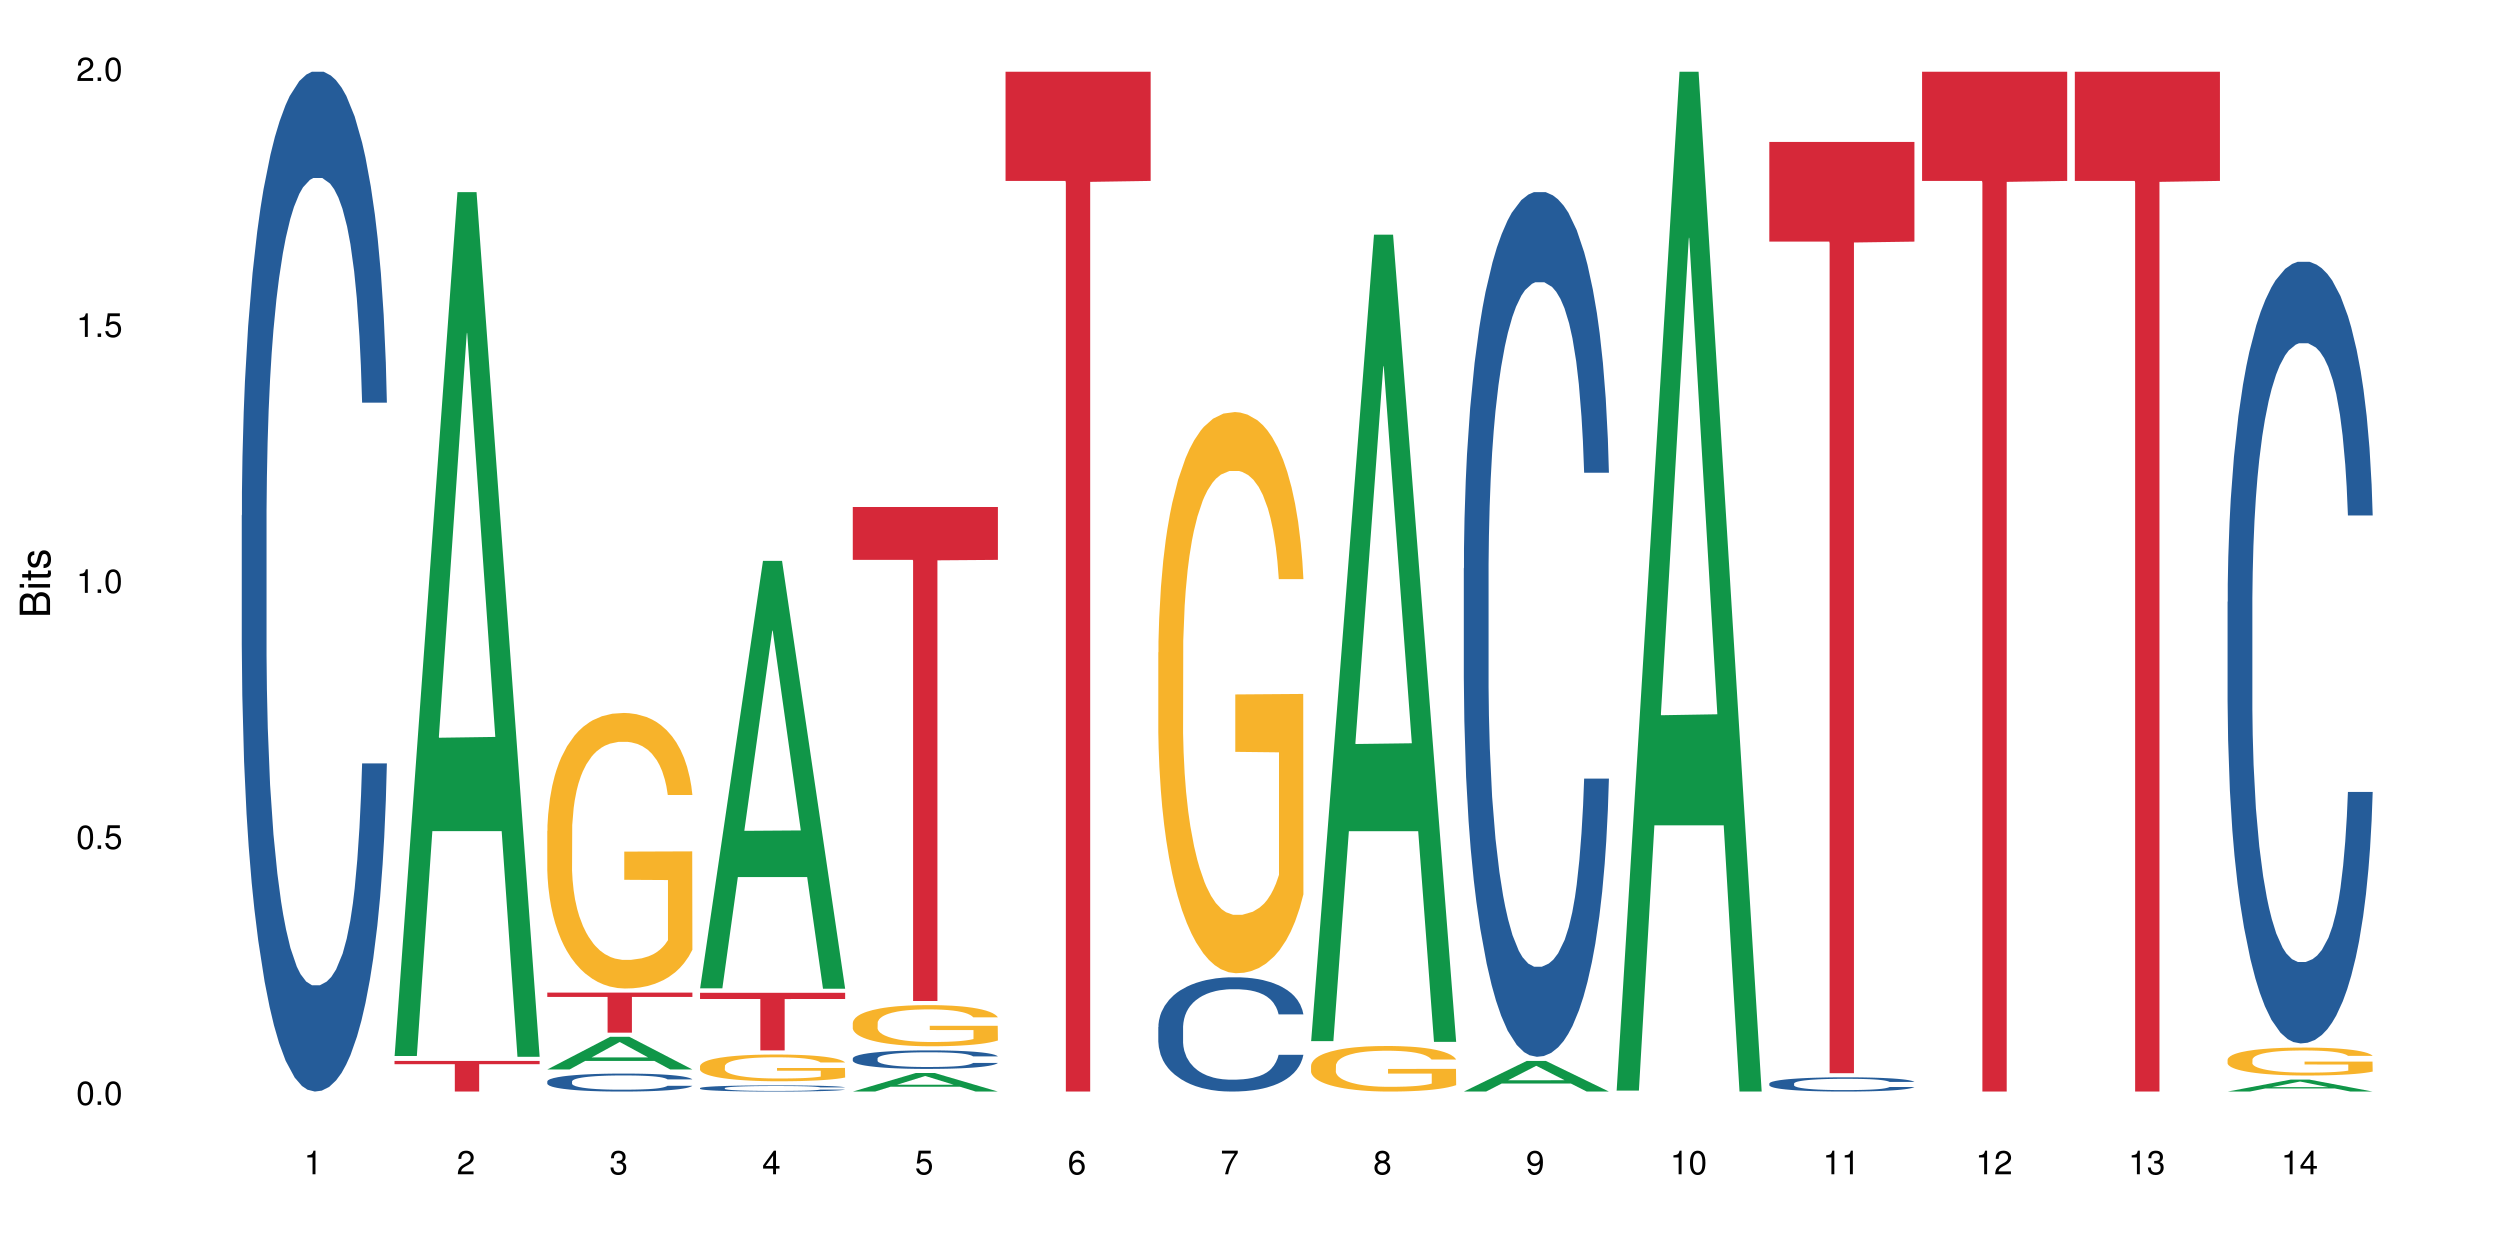 <?xml version="1.0" encoding="UTF-8"?>
<svg xmlns="http://www.w3.org/2000/svg" xmlns:xlink="http://www.w3.org/1999/xlink" width="720pt" height="360pt" viewBox="0 0 720 360" version="1.1">
<defs>
<g>
<symbol overflow="visible" id="glyph0-0">
<path style="stroke:none;" d=""/>
</symbol>
<symbol overflow="visible" id="glyph0-1">
<path style="stroke:none;" d="M 2.641 -6.797 C 2 -6.797 1.422 -6.531 1.078 -6.047 C 0.641 -5.453 0.406 -4.547 0.406 -3.297 C 0.406 -1 1.188 0.219 2.641 0.219 C 4.078 0.219 4.859 -1 4.859 -3.234 C 4.859 -4.562 4.656 -5.438 4.203 -6.047 C 3.844 -6.531 3.281 -6.797 2.641 -6.797 Z M 2.641 -6.047 C 3.547 -6.047 4 -5.125 4 -3.312 C 4 -1.375 3.562 -0.484 2.625 -0.484 C 1.734 -0.484 1.281 -1.422 1.281 -3.281 C 1.281 -5.141 1.734 -6.047 2.641 -6.047 Z M 2.641 -6.047 "/>
</symbol>
<symbol overflow="visible" id="glyph0-2">
<path style="stroke:none;" d="M 1.828 -1 L 0.828 -1 L 0.828 0 L 1.828 0 Z M 1.828 -1 "/>
</symbol>
<symbol overflow="visible" id="glyph0-3">
<path style="stroke:none;" d="M 4.562 -6.797 L 1.062 -6.797 L 0.547 -3.094 L 1.328 -3.094 C 1.719 -3.562 2.047 -3.734 2.578 -3.734 C 3.484 -3.734 4.062 -3.109 4.062 -2.094 C 4.062 -1.125 3.484 -0.531 2.578 -0.531 C 1.828 -0.531 1.375 -0.906 1.188 -1.672 L 0.328 -1.672 C 0.453 -1.109 0.547 -0.844 0.75 -0.594 C 1.125 -0.078 1.828 0.219 2.594 0.219 C 3.969 0.219 4.922 -0.781 4.922 -2.219 C 4.922 -3.562 4.031 -4.484 2.719 -4.484 C 2.25 -4.484 1.859 -4.359 1.469 -4.062 L 1.734 -5.969 L 4.562 -5.969 Z M 4.562 -6.797 "/>
</symbol>
<symbol overflow="visible" id="glyph0-4">
<path style="stroke:none;" d="M 2.484 -4.844 L 2.484 0 L 3.328 0 L 3.328 -6.797 L 2.766 -6.797 C 2.469 -5.75 2.281 -5.609 0.984 -5.453 L 0.984 -4.844 Z M 2.484 -4.844 "/>
</symbol>
<symbol overflow="visible" id="glyph0-5">
<path style="stroke:none;" d="M 4.859 -0.828 L 1.281 -0.828 C 1.359 -1.391 1.672 -1.75 2.5 -2.234 L 3.469 -2.75 C 4.406 -3.266 4.906 -3.969 4.906 -4.812 C 4.906 -5.375 4.672 -5.906 4.266 -6.266 C 3.859 -6.625 3.375 -6.797 2.719 -6.797 C 1.859 -6.797 1.219 -6.5 0.844 -5.922 C 0.609 -5.562 0.5 -5.125 0.484 -4.438 L 1.328 -4.438 C 1.359 -4.906 1.406 -5.188 1.531 -5.406 C 1.75 -5.812 2.188 -6.062 2.703 -6.062 C 3.469 -6.062 4.031 -5.516 4.031 -4.781 C 4.031 -4.25 3.719 -3.797 3.125 -3.438 L 2.234 -2.938 C 0.812 -2.141 0.406 -1.5 0.328 0 L 4.859 0 Z M 4.859 -0.828 "/>
</symbol>
<symbol overflow="visible" id="glyph0-6">
<path style="stroke:none;" d="M 2.125 -3.125 L 2.578 -3.125 C 3.516 -3.125 3.984 -2.703 3.984 -1.891 C 3.984 -1.031 3.469 -0.531 2.578 -0.531 C 1.656 -0.531 1.203 -0.984 1.156 -1.969 L 0.312 -1.969 C 0.344 -1.422 0.438 -1.078 0.609 -0.766 C 0.953 -0.109 1.625 0.219 2.547 0.219 C 3.953 0.219 4.859 -0.609 4.859 -1.906 C 4.859 -2.766 4.516 -3.25 3.703 -3.516 C 4.344 -3.766 4.656 -4.25 4.656 -4.938 C 4.656 -6.109 3.875 -6.797 2.578 -6.797 C 1.203 -6.797 0.484 -6.047 0.453 -4.609 L 1.297 -4.609 C 1.312 -5.016 1.344 -5.25 1.453 -5.453 C 1.641 -5.828 2.062 -6.062 2.594 -6.062 C 3.344 -6.062 3.797 -5.625 3.797 -4.906 C 3.797 -4.422 3.609 -4.141 3.25 -3.984 C 3.016 -3.891 2.719 -3.844 2.125 -3.844 Z M 2.125 -3.125 "/>
</symbol>
<symbol overflow="visible" id="glyph0-7">
<path style="stroke:none;" d="M 3.141 -1.625 L 3.141 0 L 3.984 0 L 3.984 -1.625 L 4.984 -1.625 L 4.984 -2.391 L 3.984 -2.391 L 3.984 -6.797 L 3.359 -6.797 L 0.266 -2.516 L 0.266 -1.625 Z M 3.141 -2.391 L 1 -2.391 L 3.141 -5.359 Z M 3.141 -2.391 "/>
</symbol>
<symbol overflow="visible" id="glyph0-8">
<path style="stroke:none;" d="M 4.781 -5.031 C 4.609 -6.141 3.891 -6.797 2.844 -6.797 C 2.094 -6.797 1.422 -6.438 1.031 -5.828 C 0.609 -5.172 0.406 -4.344 0.406 -3.094 C 0.406 -1.953 0.578 -1.234 0.984 -0.625 C 1.359 -0.078 1.953 0.219 2.703 0.219 C 3.984 0.219 4.922 -0.734 4.922 -2.078 C 4.922 -3.344 4.062 -4.234 2.844 -4.234 C 2.172 -4.234 1.641 -3.969 1.281 -3.469 C 1.281 -5.125 1.828 -6.047 2.797 -6.047 C 3.391 -6.047 3.797 -5.672 3.938 -5.031 Z M 2.734 -3.484 C 3.547 -3.484 4.062 -2.922 4.062 -2 C 4.062 -1.156 3.484 -0.531 2.703 -0.531 C 1.922 -0.531 1.328 -1.188 1.328 -2.047 C 1.328 -2.891 1.906 -3.484 2.734 -3.484 Z M 2.734 -3.484 "/>
</symbol>
<symbol overflow="visible" id="glyph0-9">
<path style="stroke:none;" d="M 4.984 -6.797 L 0.438 -6.797 L 0.438 -5.969 L 4.109 -5.969 C 2.5 -3.656 1.828 -2.234 1.328 0 L 2.219 0 C 2.594 -2.172 3.453 -4.047 4.984 -6.094 Z M 4.984 -6.797 "/>
</symbol>
<symbol overflow="visible" id="glyph0-10">
<path style="stroke:none;" d="M 3.75 -3.578 C 4.453 -4 4.688 -4.344 4.688 -4.984 C 4.688 -6.047 3.844 -6.797 2.641 -6.797 C 1.438 -6.797 0.594 -6.047 0.594 -4.984 C 0.594 -4.359 0.828 -4.016 1.516 -3.578 C 0.734 -3.203 0.359 -2.641 0.359 -1.891 C 0.359 -0.641 1.297 0.219 2.641 0.219 C 3.984 0.219 4.922 -0.641 4.922 -1.875 C 4.922 -2.641 4.531 -3.203 3.75 -3.578 Z M 2.641 -6.047 C 3.359 -6.047 3.812 -5.625 3.812 -4.969 C 3.812 -4.344 3.344 -3.922 2.641 -3.922 C 1.922 -3.922 1.453 -4.344 1.453 -4.984 C 1.453 -5.625 1.922 -6.047 2.641 -6.047 Z M 2.641 -3.203 C 3.484 -3.203 4.062 -2.672 4.062 -1.875 C 4.062 -1.062 3.484 -0.531 2.625 -0.531 C 1.797 -0.531 1.219 -1.078 1.219 -1.875 C 1.219 -2.672 1.797 -3.203 2.641 -3.203 Z M 2.641 -3.203 "/>
</symbol>
<symbol overflow="visible" id="glyph0-11">
<path style="stroke:none;" d="M 0.516 -1.547 C 0.672 -0.438 1.406 0.219 2.438 0.219 C 3.188 0.219 3.859 -0.141 4.266 -0.75 C 4.688 -1.406 4.891 -2.25 4.891 -3.484 C 4.891 -4.625 4.703 -5.359 4.312 -5.953 C 3.938 -6.5 3.344 -6.797 2.594 -6.797 C 1.297 -6.797 0.359 -5.844 0.359 -4.516 C 0.359 -3.25 1.234 -2.344 2.453 -2.344 C 3.094 -2.344 3.562 -2.578 4.016 -3.109 C 4 -1.453 3.469 -0.531 2.5 -0.531 C 1.906 -0.531 1.484 -0.906 1.359 -1.547 Z M 2.578 -6.062 C 3.375 -6.062 3.969 -5.406 3.969 -4.531 C 3.969 -3.688 3.375 -3.094 2.547 -3.094 C 1.734 -3.094 1.234 -3.672 1.234 -4.578 C 1.234 -5.438 1.797 -6.062 2.578 -6.062 Z M 2.578 -6.062 "/>
</symbol>
<symbol overflow="visible" id="glyph1-0">
<path style="stroke:none;" d=""/>
</symbol>
<symbol overflow="visible" id="glyph1-1">
<path style="stroke:none;" d="M 0 -0.953 L 0 -4.891 C 0 -5.719 -0.234 -6.344 -0.734 -6.797 C -1.188 -7.234 -1.812 -7.469 -2.5 -7.469 C -3.547 -7.469 -4.188 -7 -4.625 -5.875 C -4.984 -6.672 -5.641 -7.094 -6.531 -7.094 C -7.156 -7.094 -7.734 -6.859 -8.141 -6.391 C -8.562 -5.938 -8.75 -5.344 -8.75 -4.5 L -8.75 -0.953 Z M -4.984 -2.062 L -7.766 -2.062 L -7.766 -4.219 C -7.766 -4.844 -7.688 -5.203 -7.453 -5.5 C -7.219 -5.812 -6.859 -5.969 -6.375 -5.969 C -5.906 -5.969 -5.531 -5.812 -5.297 -5.5 C -5.062 -5.203 -4.984 -4.844 -4.984 -4.219 Z M -0.984 -2.062 L -4 -2.062 L -4 -4.781 C -4 -5.328 -3.859 -5.688 -3.578 -5.953 C -3.297 -6.219 -2.922 -6.359 -2.484 -6.359 C -2.062 -6.359 -1.688 -6.219 -1.406 -5.953 C -1.109 -5.688 -0.984 -5.328 -0.984 -4.781 Z M -0.984 -2.062 "/>
</symbol>
<symbol overflow="visible" id="glyph1-2">
<path style="stroke:none;" d="M -6.281 -1.797 L -6.281 -0.797 L 0 -0.797 L 0 -1.797 Z M -8.75 -1.797 L -8.75 -0.797 L -7.484 -0.797 L -7.484 -1.797 Z M -8.75 -1.797 "/>
</symbol>
<symbol overflow="visible" id="glyph1-3">
<path style="stroke:none;" d="M -6.281 -3.047 L -6.281 -2.016 L -8.016 -2.016 L -8.016 -1.016 L -6.281 -1.016 L -6.281 -0.172 L -5.469 -0.172 L -5.469 -1.016 L -0.719 -1.016 C -0.078 -1.016 0.281 -1.453 0.281 -2.234 C 0.281 -2.469 0.25 -2.719 0.188 -3.047 L -0.641 -3.047 C -0.609 -2.922 -0.594 -2.766 -0.594 -2.562 C -0.594 -2.141 -0.719 -2.016 -1.156 -2.016 L -5.469 -2.016 L -5.469 -3.047 Z M -6.281 -3.047 "/>
</symbol>
<symbol overflow="visible" id="glyph1-4">
<path style="stroke:none;" d="M -4.531 -5.25 C -5.766 -5.25 -6.469 -4.422 -6.469 -2.969 C -6.469 -1.516 -5.719 -0.562 -4.547 -0.562 C -3.562 -0.562 -3.094 -1.062 -2.734 -2.562 L -2.516 -3.484 C -2.344 -4.188 -2.094 -4.469 -1.625 -4.469 C -1.047 -4.469 -0.641 -3.875 -0.641 -3 C -0.641 -2.453 -0.797 -2 -1.062 -1.75 C -1.25 -1.594 -1.422 -1.531 -1.875 -1.469 L -1.875 -0.406 C -0.422 -0.453 0.281 -1.266 0.281 -2.922 C 0.281 -4.5 -0.5 -5.516 -1.719 -5.516 C -2.656 -5.516 -3.172 -4.984 -3.469 -3.734 L -3.703 -2.766 C -3.891 -1.953 -4.156 -1.609 -4.594 -1.609 C -5.172 -1.609 -5.547 -2.125 -5.547 -2.938 C -5.547 -3.75 -5.203 -4.172 -4.531 -4.203 Z M -4.531 -5.25 "/>
</symbol>
</g>
</defs>
<g id="surface31077">
<rect x="0" y="0" width="720" height="360" style="fill:rgb(100%,100%,100%);fill-opacity:1;stroke:none;"/>
<path style=" stroke:none;fill-rule:nonzero;fill:rgb(14.51%,36.078%,60%);fill-opacity:1;" d="M 69.629 148.457 L 69.68 148.188 L 69.68 141.742 L 69.832 131.543 L 70.191 118.656 L 70.547 109.797 L 71.465 93.957 L 72.738 78.652 L 74.062 66.84 L 75.031 59.859 L 75.898 54.492 L 77.887 44.559 L 79.16 39.457 L 80.535 34.891 L 82.219 30.328 L 83.441 27.645 L 86.195 23.348 L 88.234 21.469 L 89.812 20.664 L 93.227 20.664 L 95.266 21.738 L 96.746 23.078 L 98.375 25.227 L 99.75 27.645 L 102.148 33.551 L 104.289 41.066 L 105.258 45.363 L 106.785 53.684 L 107.957 61.738 L 108.773 68.719 L 109.691 78.652 L 110.504 90.734 L 111.117 104.426 L 111.422 115.969 L 104.289 115.969 L 103.93 105.23 L 103.523 96.91 L 102.758 85.902 L 101.992 78.117 L 100.922 70.332 L 99.957 65.23 L 98.629 60.129 L 97.457 56.906 L 96.234 54.492 L 95.062 52.879 L 92.82 51.27 L 90.219 51.27 L 89.254 51.805 L 87.266 53.953 L 86.195 55.832 L 84.664 59.59 L 83.594 63.082 L 82.32 68.449 L 81.453 73.016 L 80.383 79.996 L 79.617 86.172 L 78.754 95.031 L 78.242 101.742 L 77.785 109.258 L 77.375 118.117 L 77.07 127.516 L 76.867 137.449 L 76.766 147.113 L 76.766 188.727 L 76.867 198.391 L 77.121 209.668 L 77.785 226.043 L 78.754 240.273 L 79.875 251.547 L 80.945 259.602 L 81.555 263.359 L 82.371 267.656 L 83.645 273.027 L 85.48 278.395 L 86.551 280.543 L 88.184 282.691 L 89.863 283.766 L 92.105 283.766 L 94.094 282.691 L 95.418 281.348 L 96.797 279.199 L 98.68 274.637 L 99.852 270.34 L 100.871 265.242 L 101.637 260.141 L 102.148 255.844 L 102.91 247.52 L 103.523 238.395 L 103.98 228.996 L 104.289 219.867 L 111.422 219.867 L 111.117 230.609 L 110.66 241.078 L 110.199 248.863 L 109.484 258.262 L 108.672 266.582 L 107.5 275.98 L 106.531 282.152 L 105.258 288.867 L 104.082 293.969 L 102.809 298.531 L 100.922 303.898 L 99.699 306.586 L 98.375 309 L 96.797 311.148 L 94.809 313.027 L 92.668 314.102 L 90.68 314.371 L 88.539 313.832 L 86.957 312.762 L 84.867 310.344 L 82.27 305.512 L 80.383 300.41 L 78.906 295.309 L 77.633 289.941 L 76.203 282.691 L 74.371 270.879 L 73.25 261.75 L 72.484 254.234 L 71.617 243.762 L 71.004 234.367 L 70.293 219.332 L 69.781 200.27 L 69.629 185.504 Z M 69.629 148.457 "/>
<path style=" stroke:none;fill-rule:nonzero;fill:rgb(6.275%,58.824%,28.235%);fill-opacity:1;" d="M 113.621 304.129 L 113.668 303.895 L 131.75 55.34 L 137.242 55.34 L 155.418 304.363 L 149.031 304.363 L 144.477 239.359 L 124.52 239.359 L 120.051 304.129 L 113.621 304.129 L 126.438 212.469 L 142.645 212.234 L 134.562 96.027 L 134.477 95.793 L 134.387 96.492 L 126.395 212.234 L 126.438 212.469 Z M 113.621 304.129 "/>
<path style=" stroke:none;fill-rule:nonzero;fill:rgb(83.922%,15.686%,22.353%);fill-opacity:1;" d="M 113.621 305.543 L 155.418 305.543 L 155.418 306.488 L 138 306.496 L 138 314.371 L 130.988 314.371 L 130.988 306.504 L 130.887 306.488 L 113.621 306.488 Z M 113.621 305.543 "/>
<path style=" stroke:none;fill-rule:nonzero;fill:rgb(6.275%,58.824%,28.235%);fill-opacity:1;" d="M 157.617 308.004 L 157.66 307.992 L 175.746 298.594 L 181.238 298.594 L 199.41 308.012 L 193.023 308.012 L 188.469 305.555 L 168.512 305.555 L 164.047 308.004 L 157.617 308.004 L 170.43 304.535 L 186.641 304.527 L 178.559 300.133 L 178.469 300.121 L 178.379 300.148 L 170.387 304.527 L 170.43 304.535 Z M 157.617 308.004 "/>
<path style=" stroke:none;fill-rule:nonzero;fill:rgb(14.51%,36.078%,60%);fill-opacity:1;" d="M 157.617 311.445 L 157.668 311.441 L 157.668 311.328 L 157.82 311.148 L 158.176 310.918 L 158.535 310.762 L 159.449 310.484 L 160.727 310.215 L 162.051 310.004 L 163.02 309.883 L 163.887 309.789 L 165.871 309.613 L 167.148 309.523 L 168.523 309.441 L 170.207 309.363 L 171.43 309.312 L 174.18 309.238 L 176.219 309.207 L 177.801 309.191 L 181.215 309.191 L 183.254 309.211 L 184.73 309.234 L 186.363 309.273 L 187.738 309.312 L 190.133 309.418 L 192.273 309.551 L 193.242 309.625 L 194.773 309.773 L 195.945 309.914 L 196.758 310.039 L 197.676 310.215 L 198.492 310.426 L 199.105 310.668 L 199.41 310.871 L 192.273 310.871 L 191.918 310.684 L 191.512 310.535 L 190.746 310.34 L 189.98 310.203 L 188.91 310.066 L 187.941 309.977 L 186.617 309.887 L 185.445 309.832 L 184.223 309.789 L 183.051 309.758 L 180.805 309.73 L 178.207 309.73 L 177.238 309.742 L 175.25 309.777 L 174.18 309.812 L 172.652 309.879 L 171.582 309.938 L 170.309 310.035 L 169.441 310.113 L 168.371 310.238 L 167.605 310.348 L 166.738 310.504 L 166.23 310.621 L 165.77 310.754 L 165.363 310.91 L 165.059 311.074 L 164.855 311.25 L 164.75 311.422 L 164.75 312.156 L 164.855 312.324 L 165.109 312.523 L 165.77 312.812 L 166.738 313.062 L 167.859 313.262 L 168.93 313.406 L 169.543 313.473 L 170.359 313.547 L 171.633 313.641 L 173.469 313.734 L 174.539 313.773 L 176.168 313.812 L 177.852 313.832 L 180.094 313.832 L 182.082 313.812 L 183.406 313.789 L 184.781 313.75 L 186.668 313.672 L 187.84 313.594 L 188.859 313.504 L 189.625 313.414 L 190.133 313.34 L 190.898 313.191 L 191.512 313.031 L 191.969 312.863 L 192.273 312.703 L 199.41 312.703 L 199.105 312.895 L 198.645 313.078 L 198.188 313.215 L 197.473 313.383 L 196.656 313.527 L 195.484 313.695 L 194.516 313.801 L 193.242 313.922 L 192.07 314.012 L 190.797 314.09 L 188.91 314.188 L 187.688 314.234 L 186.363 314.277 L 184.781 314.312 L 182.793 314.348 L 180.652 314.367 L 178.664 314.371 L 176.523 314.359 L 174.945 314.344 L 172.855 314.301 L 170.258 314.215 L 168.371 314.125 L 166.891 314.035 L 165.617 313.941 L 164.191 313.812 L 162.355 313.605 L 161.234 313.441 L 160.469 313.309 L 159.605 313.125 L 158.992 312.961 L 158.277 312.695 L 157.77 312.359 L 157.617 312.098 Z M 157.617 311.445 "/>
<path style=" stroke:none;fill-rule:nonzero;fill:rgb(96.863%,70.196%,16.863%);fill-opacity:1;" d="M 157.617 239.32 L 157.668 239.25 L 157.668 237.801 L 157.871 234.539 L 158.379 230.043 L 159.043 226.348 L 159.758 223.449 L 160.215 221.926 L 160.98 219.754 L 161.641 218.156 L 163.324 214.895 L 165.465 211.852 L 166.637 210.547 L 167.961 209.316 L 169.848 207.938 L 170.715 207.43 L 173.363 206.27 L 176.371 205.547 L 179.684 205.328 L 181.215 205.402 L 183.305 205.691 L 186.156 206.488 L 187.789 207.215 L 189.062 207.938 L 190.387 208.879 L 192.02 210.328 L 193.547 212.07 L 194.773 213.809 L 195.996 215.984 L 197.016 218.301 L 197.879 220.84 L 198.645 223.883 L 199.105 226.422 L 199.41 228.957 L 192.324 228.957 L 191.918 226.422 L 191.457 224.465 L 190.695 222.07 L 189.93 220.332 L 189.164 218.953 L 187.738 217.07 L 186.516 215.91 L 184.984 214.895 L 183.508 214.242 L 181.824 213.809 L 180.805 213.664 L 178.105 213.664 L 175.66 214.172 L 174.23 214.75 L 173.211 215.332 L 171.785 216.418 L 170.918 217.289 L 170.41 217.867 L 168.879 220.113 L 167.859 222.145 L 167.301 223.52 L 166.586 225.695 L 166.078 227.652 L 165.516 230.551 L 165.211 232.727 L 164.801 237.656 L 164.75 250.703 L 164.906 253.457 L 165.211 256.43 L 165.617 259.039 L 166.23 261.793 L 166.84 263.895 L 167.91 266.719 L 168.828 268.605 L 169.543 269.836 L 170.918 271.793 L 171.48 272.445 L 172.805 273.75 L 174.18 274.766 L 175.863 275.637 L 177.137 276.07 L 179.176 276.434 L 181.773 276.434 L 184.832 275.996 L 186.77 275.418 L 188.094 274.84 L 188.961 274.332 L 190.031 273.535 L 190.797 272.809 L 191.512 272.012 L 192.375 270.777 L 192.375 253.457 L 179.789 253.383 L 179.789 245.266 L 199.359 245.191 L 199.41 273.535 L 198.34 275.492 L 197.016 277.375 L 195.738 278.824 L 194.414 280.059 L 192.527 281.434 L 191 282.305 L 188.656 283.32 L 186.516 283.973 L 184.273 284.406 L 182.285 284.625 L 179.941 284.695 L 177.852 284.551 L 175.609 284.117 L 173.824 283.535 L 172.191 282.812 L 170.562 281.867 L 168.523 280.348 L 167.199 279.113 L 165.82 277.594 L 164.445 275.781 L 163.223 273.824 L 162.406 272.301 L 161.59 270.562 L 160.727 268.387 L 159.91 265.922 L 159.297 263.676 L 158.738 261.141 L 158.328 258.746 L 157.922 255.484 L 157.719 252.875 L 157.617 250.629 Z M 157.617 239.32 "/>
<path style=" stroke:none;fill-rule:nonzero;fill:rgb(83.922%,15.686%,22.353%);fill-opacity:1;" d="M 157.617 285.875 L 199.41 285.875 L 199.41 287.109 L 181.992 287.121 L 181.992 297.414 L 174.984 297.414 L 174.984 287.133 L 174.883 287.109 L 157.617 287.109 Z M 157.617 285.875 "/>
<path style=" stroke:none;fill-rule:nonzero;fill:rgb(6.275%,58.824%,28.235%);fill-opacity:1;" d="M 201.609 284.637 L 201.652 284.52 L 219.738 161.531 L 225.23 161.531 L 243.402 284.75 L 237.02 284.75 L 232.465 252.586 L 212.504 252.586 L 208.039 284.637 L 201.609 284.637 L 214.426 239.281 L 230.633 239.164 L 222.551 181.664 L 222.461 181.547 L 222.371 181.895 L 214.379 239.164 L 214.426 239.281 Z M 201.609 284.637 "/>
<path style=" stroke:none;fill-rule:nonzero;fill:rgb(14.51%,36.078%,60%);fill-opacity:1;" d="M 201.609 313.363 L 201.66 313.363 L 201.66 313.324 L 201.812 313.262 L 202.172 313.184 L 202.527 313.129 L 203.445 313.031 L 204.719 312.941 L 206.043 312.867 L 207.012 312.824 L 207.879 312.793 L 209.867 312.734 L 211.141 312.703 L 212.516 312.676 L 214.199 312.648 L 215.422 312.629 L 218.176 312.605 L 220.211 312.594 L 221.793 312.59 L 225.207 312.59 L 227.246 312.594 L 228.723 312.602 L 230.355 312.617 L 231.73 312.629 L 234.129 312.668 L 236.27 312.711 L 237.234 312.738 L 238.766 312.789 L 239.938 312.836 L 240.754 312.879 L 241.672 312.941 L 242.484 313.012 L 243.098 313.098 L 243.402 313.168 L 236.27 313.168 L 235.91 313.102 L 235.504 313.051 L 234.738 312.984 L 233.973 312.938 L 232.902 312.891 L 231.934 312.859 L 230.609 312.828 L 229.438 312.809 L 228.215 312.793 L 227.043 312.785 L 224.801 312.773 L 222.199 312.773 L 221.23 312.777 L 219.246 312.789 L 218.176 312.801 L 216.645 312.824 L 215.574 312.848 L 214.301 312.879 L 213.434 312.906 L 212.363 312.949 L 211.598 312.984 L 210.734 313.039 L 210.223 313.082 L 209.766 313.125 L 209.355 313.18 L 209.051 313.238 L 208.848 313.297 L 208.746 313.355 L 208.746 313.609 L 208.848 313.668 L 209.102 313.734 L 209.766 313.836 L 210.734 313.922 L 211.855 313.988 L 212.926 314.039 L 213.535 314.062 L 214.352 314.086 L 215.625 314.121 L 217.461 314.152 L 218.531 314.164 L 220.16 314.18 L 221.844 314.184 L 224.086 314.184 L 226.074 314.18 L 227.398 314.172 L 228.777 314.156 L 230.66 314.129 L 231.832 314.102 L 232.852 314.074 L 233.617 314.043 L 234.129 314.016 L 234.891 313.965 L 235.504 313.91 L 235.961 313.852 L 236.27 313.797 L 243.402 313.797 L 243.098 313.863 L 242.641 313.926 L 242.18 313.973 L 241.465 314.031 L 240.652 314.082 L 239.48 314.137 L 238.512 314.176 L 237.234 314.215 L 236.062 314.246 L 234.789 314.273 L 232.902 314.309 L 231.68 314.324 L 230.355 314.34 L 228.777 314.352 L 226.789 314.363 L 224.648 314.367 L 222.66 314.371 L 220.52 314.367 L 218.938 314.359 L 216.848 314.348 L 214.25 314.316 L 212.363 314.285 L 210.887 314.254 L 209.613 314.223 L 208.184 314.18 L 206.348 314.105 L 205.227 314.051 L 204.465 314.004 L 203.598 313.941 L 202.984 313.887 L 202.273 313.793 L 201.762 313.68 L 201.609 313.59 Z M 201.609 313.363 "/>
<path style=" stroke:none;fill-rule:nonzero;fill:rgb(96.863%,70.196%,16.863%);fill-opacity:1;" d="M 201.609 307.004 L 201.66 306.996 L 201.66 306.855 L 201.863 306.539 L 202.375 306.102 L 203.035 305.742 L 203.75 305.461 L 204.207 305.312 L 204.973 305.102 L 205.637 304.949 L 207.316 304.633 L 209.457 304.336 L 210.629 304.211 L 211.957 304.09 L 213.844 303.957 L 214.707 303.906 L 217.359 303.793 L 220.367 303.723 L 223.68 303.703 L 225.207 303.711 L 227.297 303.738 L 230.152 303.816 L 231.781 303.887 L 233.059 303.957 L 234.383 304.047 L 236.012 304.188 L 237.543 304.355 L 238.766 304.527 L 239.988 304.738 L 241.008 304.961 L 241.875 305.207 L 242.641 305.504 L 243.098 305.75 L 243.402 305.996 L 236.32 305.996 L 235.91 305.75 L 235.453 305.559 L 234.688 305.328 L 233.922 305.16 L 233.16 305.027 L 231.73 304.844 L 230.508 304.73 L 228.98 304.633 L 227.5 304.566 L 225.82 304.527 L 224.801 304.512 L 222.098 304.512 L 219.652 304.562 L 218.227 304.617 L 217.207 304.672 L 215.777 304.781 L 214.914 304.863 L 214.402 304.922 L 212.875 305.137 L 211.855 305.336 L 211.293 305.469 L 210.578 305.68 L 210.07 305.871 L 209.508 306.152 L 209.203 306.363 L 208.797 306.84 L 208.746 308.109 L 208.898 308.375 L 209.203 308.664 L 209.613 308.918 L 210.223 309.184 L 210.836 309.391 L 211.906 309.664 L 212.824 309.848 L 213.535 309.965 L 214.914 310.156 L 215.473 310.219 L 216.797 310.348 L 218.176 310.445 L 219.855 310.527 L 221.129 310.57 L 223.168 310.605 L 225.77 310.605 L 228.828 310.562 L 230.762 310.508 L 232.09 310.453 L 232.953 310.402 L 234.023 310.324 L 234.789 310.254 L 235.504 310.176 L 236.371 310.059 L 236.371 308.375 L 223.781 308.367 L 223.781 307.582 L 243.352 307.574 L 243.402 310.324 L 242.332 310.516 L 241.008 310.699 L 239.734 310.84 L 238.41 310.957 L 236.523 311.094 L 234.992 311.176 L 232.648 311.273 L 230.508 311.34 L 228.266 311.379 L 226.277 311.402 L 223.934 311.41 L 221.844 311.395 L 219.602 311.352 L 217.816 311.297 L 216.188 311.227 L 214.555 311.133 L 212.516 310.988 L 211.191 310.867 L 209.816 310.719 L 208.438 310.543 L 207.215 310.352 L 206.402 310.207 L 205.586 310.035 L 204.719 309.824 L 203.902 309.586 L 203.293 309.367 L 202.73 309.121 L 202.324 308.891 L 201.914 308.574 L 201.711 308.32 L 201.609 308.102 Z M 201.609 307.004 "/>
<path style=" stroke:none;fill-rule:nonzero;fill:rgb(83.922%,15.686%,22.353%);fill-opacity:1;" d="M 201.609 285.93 L 243.402 285.93 L 243.402 287.707 L 225.984 287.723 L 225.984 302.523 L 218.977 302.523 L 218.977 287.738 L 218.875 287.707 L 201.609 287.707 Z M 201.609 285.93 "/>
<path style=" stroke:none;fill-rule:nonzero;fill:rgb(6.275%,58.824%,28.235%);fill-opacity:1;" d="M 245.602 314.367 L 245.648 314.359 L 263.73 309.031 L 269.223 309.031 L 287.398 314.371 L 281.012 314.371 L 276.457 312.977 L 256.496 312.977 L 252.031 314.367 L 245.602 314.367 L 258.418 312.398 L 274.625 312.395 L 266.543 309.902 L 266.457 309.898 L 266.367 309.914 L 258.375 312.395 L 258.418 312.398 Z M 245.602 314.367 "/>
<path style=" stroke:none;fill-rule:nonzero;fill:rgb(14.51%,36.078%,60%);fill-opacity:1;" d="M 245.602 304.832 L 245.652 304.828 L 245.652 304.711 L 245.809 304.523 L 246.164 304.289 L 246.52 304.129 L 247.438 303.84 L 248.711 303.562 L 250.035 303.348 L 251.004 303.223 L 251.871 303.125 L 253.859 302.941 L 255.133 302.852 L 256.512 302.77 L 258.191 302.684 L 259.414 302.637 L 262.168 302.559 L 264.207 302.523 L 265.785 302.508 L 269.199 302.508 L 271.238 302.527 L 272.719 302.555 L 274.348 302.594 L 275.727 302.637 L 278.121 302.742 L 280.262 302.879 L 281.23 302.957 L 282.758 303.109 L 283.93 303.254 L 284.746 303.383 L 285.664 303.562 L 286.48 303.781 L 287.09 304.031 L 287.398 304.242 L 280.262 304.242 L 279.906 304.047 L 279.496 303.895 L 278.73 303.695 L 277.969 303.555 L 276.898 303.41 L 275.93 303.32 L 274.605 303.227 L 273.43 303.168 L 272.207 303.125 L 271.035 303.094 L 268.793 303.066 L 266.195 303.066 L 265.227 303.074 L 263.238 303.113 L 262.168 303.148 L 260.637 303.215 L 259.566 303.281 L 258.293 303.379 L 257.426 303.461 L 256.355 303.586 L 255.594 303.699 L 254.727 303.859 L 254.215 303.984 L 253.758 304.121 L 253.352 304.281 L 253.043 304.453 L 252.84 304.633 L 252.738 304.809 L 252.738 305.566 L 252.84 305.742 L 253.094 305.945 L 253.758 306.242 L 254.727 306.504 L 255.848 306.707 L 256.918 306.855 L 257.531 306.922 L 258.344 307 L 259.617 307.098 L 261.453 307.195 L 262.523 307.234 L 264.156 307.273 L 265.836 307.293 L 268.078 307.293 L 270.066 307.273 L 271.395 307.25 L 272.77 307.211 L 274.656 307.129 L 275.828 307.051 L 276.848 306.957 L 277.609 306.863 L 278.121 306.785 L 278.887 306.633 L 279.496 306.469 L 279.957 306.297 L 280.262 306.133 L 287.398 306.133 L 287.09 306.328 L 286.633 306.516 L 286.172 306.66 L 285.461 306.828 L 284.645 306.98 L 283.473 307.152 L 282.504 307.266 L 281.23 307.387 L 280.059 307.48 L 278.781 307.562 L 276.898 307.66 L 275.676 307.707 L 274.348 307.754 L 272.77 307.793 L 270.781 307.824 L 268.641 307.844 L 266.652 307.852 L 264.512 307.84 L 262.934 307.82 L 260.844 307.777 L 258.242 307.688 L 256.355 307.598 L 254.879 307.504 L 253.605 307.406 L 252.18 307.273 L 250.344 307.059 L 249.223 306.895 L 248.457 306.758 L 247.59 306.566 L 246.98 306.395 L 246.266 306.121 L 245.754 305.773 L 245.602 305.508 Z M 245.602 304.832 "/>
<path style=" stroke:none;fill-rule:nonzero;fill:rgb(96.863%,70.196%,16.863%);fill-opacity:1;" d="M 245.602 294.547 L 245.652 294.539 L 245.652 294.32 L 245.859 293.832 L 246.367 293.16 L 247.031 292.609 L 247.742 292.176 L 248.203 291.949 L 248.965 291.625 L 249.629 291.387 L 251.312 290.898 L 253.453 290.441 L 254.625 290.246 L 255.949 290.062 L 257.836 289.859 L 258.703 289.781 L 261.352 289.609 L 264.359 289.5 L 267.672 289.469 L 269.199 289.477 L 271.289 289.523 L 274.145 289.641 L 275.777 289.75 L 277.051 289.859 L 278.375 290 L 280.008 290.215 L 281.535 290.477 L 282.758 290.734 L 283.98 291.059 L 285 291.406 L 285.867 291.785 L 286.633 292.242 L 287.09 292.621 L 287.398 293 L 280.312 293 L 279.906 292.621 L 279.445 292.328 L 278.68 291.969 L 277.918 291.711 L 277.152 291.504 L 275.727 291.223 L 274.5 291.051 L 272.973 290.898 L 271.496 290.801 L 269.812 290.734 L 268.793 290.715 L 266.094 290.715 L 263.645 290.789 L 262.219 290.875 L 261.199 290.961 L 259.773 291.125 L 258.906 291.254 L 258.395 291.34 L 256.867 291.676 L 255.848 291.98 L 255.285 292.188 L 254.574 292.512 L 254.062 292.805 L 253.504 293.238 L 253.195 293.562 L 252.789 294.301 L 252.738 296.25 L 252.891 296.66 L 253.195 297.105 L 253.605 297.496 L 254.215 297.906 L 254.828 298.219 L 255.898 298.645 L 256.816 298.926 L 257.531 299.109 L 258.906 299.402 L 259.465 299.5 L 260.793 299.695 L 262.168 299.844 L 263.848 299.977 L 265.125 300.039 L 267.164 300.094 L 269.762 300.094 L 272.82 300.031 L 274.758 299.941 L 276.082 299.855 L 276.949 299.781 L 278.02 299.66 L 278.781 299.551 L 279.496 299.434 L 280.363 299.25 L 280.363 296.66 L 267.773 296.648 L 267.773 295.438 L 287.344 295.426 L 287.398 299.66 L 286.328 299.953 L 285 300.234 L 283.727 300.453 L 282.402 300.637 L 280.516 300.844 L 278.988 300.973 L 276.641 301.125 L 274.5 301.223 L 272.258 301.285 L 270.27 301.32 L 267.926 301.328 L 265.836 301.309 L 263.594 301.242 L 261.812 301.156 L 260.18 301.047 L 258.547 300.906 L 256.512 300.68 L 255.184 300.496 L 253.809 300.27 L 252.434 299.996 L 251.211 299.703 L 250.395 299.477 L 249.578 299.219 L 248.711 298.891 L 247.895 298.523 L 247.285 298.188 L 246.723 297.809 L 246.316 297.449 L 245.91 296.965 L 245.703 296.574 L 245.602 296.238 Z M 245.602 294.547 "/>
<path style=" stroke:none;fill-rule:nonzero;fill:rgb(83.922%,15.686%,22.353%);fill-opacity:1;" d="M 245.602 146.012 L 287.398 146.012 L 287.398 161.242 L 269.977 161.375 L 269.977 288.289 L 262.969 288.289 L 262.969 161.508 L 262.867 161.242 L 245.602 161.242 Z M 245.602 146.012 "/>
<path style=" stroke:none;fill-rule:nonzero;fill:rgb(83.922%,15.686%,22.353%);fill-opacity:1;" d="M 289.598 20.664 L 331.391 20.664 L 331.391 52.102 L 313.973 52.379 L 313.973 314.371 L 306.965 314.371 L 306.965 52.652 L 306.863 52.102 L 289.598 52.102 Z M 289.598 20.664 "/>
<path style=" stroke:none;fill-rule:nonzero;fill:rgb(14.51%,36.078%,60%);fill-opacity:1;" d="M 333.59 295.789 L 333.641 295.758 L 333.641 295.035 L 333.793 293.895 L 334.148 292.449 L 334.508 291.457 L 335.426 289.684 L 336.699 287.969 L 338.023 286.645 L 338.992 285.863 L 339.859 285.262 L 341.848 284.152 L 343.121 283.578 L 344.496 283.066 L 346.18 282.559 L 347.402 282.258 L 350.152 281.773 L 352.191 281.566 L 353.773 281.473 L 357.188 281.473 L 359.227 281.594 L 360.703 281.746 L 362.336 281.984 L 363.711 282.258 L 366.105 282.918 L 368.246 283.758 L 369.215 284.242 L 370.746 285.172 L 371.918 286.074 L 372.734 286.855 L 373.652 287.969 L 374.465 289.324 L 375.078 290.855 L 375.383 292.148 L 368.246 292.148 L 367.891 290.945 L 367.484 290.016 L 366.719 288.781 L 365.953 287.91 L 364.883 287.039 L 363.914 286.465 L 362.59 285.895 L 361.418 285.535 L 360.195 285.262 L 359.023 285.082 L 356.781 284.902 L 354.18 284.902 L 353.211 284.961 L 351.223 285.203 L 350.152 285.414 L 348.625 285.836 L 347.555 286.227 L 346.281 286.828 L 345.414 287.34 L 344.344 288.121 L 343.578 288.812 L 342.715 289.805 L 342.203 290.555 L 341.746 291.398 L 341.336 292.391 L 341.031 293.441 L 340.828 294.555 L 340.727 295.637 L 340.727 300.297 L 340.828 301.379 L 341.082 302.645 L 341.746 304.477 L 342.715 306.07 L 343.836 307.336 L 344.906 308.238 L 345.516 308.656 L 346.332 309.137 L 347.605 309.738 L 349.441 310.34 L 350.512 310.582 L 352.141 310.824 L 353.824 310.941 L 356.066 310.941 L 358.055 310.824 L 359.379 310.672 L 360.754 310.43 L 362.641 309.922 L 363.812 309.438 L 364.832 308.867 L 365.598 308.297 L 366.105 307.816 L 366.871 306.883 L 367.484 305.859 L 367.941 304.809 L 368.246 303.785 L 375.383 303.785 L 375.078 304.988 L 374.617 306.16 L 374.16 307.035 L 373.445 308.086 L 372.633 309.02 L 371.457 310.07 L 370.492 310.762 L 369.215 311.516 L 368.043 312.086 L 366.77 312.598 L 364.883 313.199 L 363.66 313.5 L 362.336 313.77 L 360.754 314.012 L 358.77 314.219 L 356.629 314.34 L 354.641 314.371 L 352.5 314.309 L 350.918 314.191 L 348.828 313.918 L 346.23 313.379 L 344.344 312.809 L 342.867 312.234 L 341.59 311.633 L 340.164 310.824 L 338.328 309.5 L 337.207 308.477 L 336.445 307.637 L 335.578 306.461 L 334.965 305.41 L 334.254 303.727 L 333.742 301.59 L 333.59 299.938 Z M 333.59 295.789 "/>
<path style=" stroke:none;fill-rule:nonzero;fill:rgb(96.863%,70.196%,16.863%);fill-opacity:1;" d="M 333.59 187.895 L 333.641 187.746 L 333.641 184.793 L 333.844 178.152 L 334.355 169 L 335.016 161.473 L 335.73 155.57 L 336.188 152.469 L 336.953 148.043 L 337.617 144.793 L 339.297 138.152 L 341.438 131.953 L 342.609 129.297 L 343.938 126.785 L 345.82 123.98 L 346.688 122.949 L 349.34 120.586 L 352.348 119.109 L 355.66 118.668 L 357.188 118.816 L 359.277 119.406 L 362.133 121.031 L 363.762 122.504 L 365.035 123.98 L 366.363 125.902 L 367.992 128.852 L 369.523 132.395 L 370.746 135.938 L 371.969 140.367 L 372.988 145.09 L 373.855 150.254 L 374.617 156.453 L 375.078 161.621 L 375.383 166.785 L 368.297 166.785 L 367.891 161.621 L 367.434 157.637 L 366.668 152.766 L 365.902 149.223 L 365.141 146.418 L 363.711 142.578 L 362.488 140.219 L 360.961 138.152 L 359.48 136.824 L 357.801 135.938 L 356.781 135.641 L 354.078 135.641 L 351.633 136.676 L 350.207 137.855 L 349.188 139.039 L 347.758 141.25 L 346.891 143.023 L 346.383 144.203 L 344.855 148.781 L 343.836 152.914 L 343.273 155.715 L 342.559 160.145 L 342.051 164.129 L 341.488 170.035 L 341.184 174.461 L 340.777 184.5 L 340.727 211.07 L 340.879 216.676 L 341.184 222.73 L 341.59 228.043 L 342.203 233.652 L 342.816 237.934 L 343.887 243.688 L 344.801 247.527 L 345.516 250.035 L 346.891 254.02 L 347.453 255.352 L 348.777 258.008 L 350.152 260.074 L 351.836 261.844 L 353.109 262.73 L 355.148 263.469 L 357.75 263.469 L 360.805 262.582 L 362.742 261.402 L 364.07 260.219 L 364.934 259.188 L 366.004 257.562 L 366.77 256.086 L 367.484 254.465 L 368.352 251.953 L 368.352 216.676 L 355.762 216.531 L 355.762 200 L 375.332 199.852 L 375.383 257.562 L 374.312 261.551 L 372.988 265.387 L 371.715 268.34 L 370.387 270.848 L 368.504 273.652 L 366.973 275.426 L 364.629 277.492 L 362.488 278.82 L 360.246 279.703 L 358.258 280.148 L 355.914 280.293 L 353.824 280 L 351.582 279.113 L 349.797 277.934 L 348.168 276.457 L 346.535 274.539 L 344.496 271.438 L 343.172 268.93 L 341.797 265.828 L 340.418 262.141 L 339.195 258.152 L 338.379 255.055 L 337.566 251.512 L 336.699 247.082 L 335.883 242.066 L 335.273 237.488 L 334.711 232.324 L 334.305 227.453 L 333.895 220.809 L 333.691 215.496 L 333.59 210.922 Z M 333.59 187.895 "/>
<path style=" stroke:none;fill-rule:nonzero;fill:rgb(6.275%,58.824%,28.235%);fill-opacity:1;" d="M 377.582 299.848 L 377.629 299.629 L 395.711 67.582 L 401.203 67.582 L 419.375 300.066 L 412.992 300.066 L 408.438 239.379 L 388.477 239.379 L 384.012 299.848 L 377.582 299.848 L 390.398 214.273 L 406.605 214.059 L 398.523 105.566 L 398.434 105.348 L 398.348 106 L 390.352 214.059 L 390.398 214.273 Z M 377.582 299.848 "/>
<path style=" stroke:none;fill-rule:nonzero;fill:rgb(96.863%,70.196%,16.863%);fill-opacity:1;" d="M 377.582 306.867 L 377.633 306.855 L 377.633 306.613 L 377.836 306.074 L 378.348 305.332 L 379.012 304.723 L 379.723 304.242 L 380.184 303.988 L 380.945 303.629 L 381.609 303.367 L 383.293 302.828 L 385.434 302.324 L 386.605 302.109 L 387.93 301.902 L 389.816 301.676 L 390.684 301.594 L 393.332 301.398 L 396.34 301.281 L 399.652 301.246 L 401.18 301.258 L 403.27 301.305 L 406.125 301.438 L 407.758 301.555 L 409.031 301.676 L 410.355 301.832 L 411.988 302.07 L 413.516 302.359 L 414.738 302.648 L 415.961 303.008 L 416.98 303.391 L 417.848 303.809 L 418.613 304.312 L 419.07 304.734 L 419.375 305.152 L 412.293 305.152 L 411.883 304.734 L 411.426 304.41 L 410.66 304.012 L 409.898 303.727 L 409.133 303.496 L 407.703 303.188 L 406.48 302.996 L 404.953 302.828 L 403.477 302.719 L 401.793 302.648 L 400.773 302.621 L 398.07 302.621 L 395.625 302.707 L 394.199 302.801 L 393.18 302.898 L 391.754 303.078 L 390.887 303.223 L 390.375 303.316 L 388.848 303.691 L 387.828 304.027 L 387.266 304.254 L 386.555 304.613 L 386.043 304.938 L 385.484 305.414 L 385.176 305.777 L 384.77 306.59 L 384.719 308.75 L 384.871 309.203 L 385.176 309.695 L 385.586 310.129 L 386.195 310.582 L 386.809 310.93 L 387.879 311.398 L 388.797 311.711 L 389.508 311.914 L 390.887 312.238 L 391.445 312.344 L 392.77 312.559 L 394.148 312.727 L 395.828 312.871 L 397.105 312.945 L 399.141 313.004 L 401.742 313.004 L 404.801 312.934 L 406.738 312.836 L 408.062 312.742 L 408.93 312.656 L 410 312.523 L 410.762 312.406 L 411.477 312.273 L 412.344 312.07 L 412.344 309.203 L 399.754 309.191 L 399.754 307.848 L 419.324 307.836 L 419.375 312.523 L 418.305 312.848 L 416.98 313.16 L 415.707 313.398 L 414.383 313.602 L 412.496 313.832 L 410.969 313.977 L 408.621 314.145 L 406.48 314.25 L 404.238 314.324 L 402.25 314.359 L 399.906 314.371 L 397.816 314.348 L 395.574 314.273 L 393.789 314.18 L 392.16 314.059 L 390.527 313.902 L 388.488 313.652 L 387.164 313.449 L 385.789 313.195 L 384.414 312.895 L 383.191 312.574 L 382.375 312.32 L 381.559 312.031 L 380.691 311.672 L 379.875 311.266 L 379.266 310.895 L 378.703 310.477 L 378.297 310.078 L 377.891 309.539 L 377.684 309.109 L 377.582 308.738 Z M 377.582 306.867 "/>
<path style=" stroke:none;fill-rule:nonzero;fill:rgb(6.275%,58.824%,28.235%);fill-opacity:1;" d="M 421.578 314.363 L 421.621 314.355 L 439.703 305.543 L 445.195 305.543 L 463.371 314.371 L 456.984 314.371 L 452.43 312.066 L 432.473 312.066 L 428.008 314.363 L 421.578 314.363 L 434.391 311.113 L 450.602 311.105 L 442.52 306.984 L 442.43 306.977 L 442.34 307 L 434.348 311.105 L 434.391 311.113 Z M 421.578 314.363 "/>
<path style=" stroke:none;fill-rule:nonzero;fill:rgb(14.51%,36.078%,60%);fill-opacity:1;" d="M 421.578 163.691 L 421.629 163.461 L 421.629 158 L 421.781 149.352 L 422.137 138.426 L 422.492 130.914 L 423.41 117.48 L 424.684 104.508 L 426.012 94.492 L 426.98 88.574 L 427.844 84.023 L 429.832 75.598 L 431.105 71.273 L 432.484 67.406 L 434.164 63.535 L 435.391 61.258 L 438.141 57.617 L 440.18 56.023 L 441.758 55.34 L 445.176 55.34 L 447.215 56.25 L 448.691 57.391 L 450.324 59.211 L 451.699 61.258 L 454.094 66.266 L 456.234 72.641 L 457.203 76.281 L 458.73 83.34 L 459.906 90.168 L 460.719 96.086 L 461.637 104.508 L 462.453 114.75 L 463.062 126.359 L 463.371 136.148 L 456.234 136.148 L 455.879 127.043 L 455.469 119.984 L 454.707 110.652 L 453.941 104.051 L 452.871 97.453 L 451.902 93.125 L 450.578 88.801 L 449.406 86.07 L 448.184 84.023 L 447.008 82.656 L 444.766 81.289 L 442.168 81.289 L 441.199 81.746 L 439.211 83.566 L 438.141 85.16 L 436.613 88.348 L 435.543 91.305 L 434.266 95.859 L 433.402 99.727 L 432.332 105.645 L 431.566 110.883 L 430.699 118.395 L 430.191 124.082 L 429.73 130.457 L 429.324 137.969 L 429.02 145.934 L 428.812 154.359 L 428.711 162.551 L 428.711 197.836 L 428.812 206.027 L 429.07 215.59 L 429.73 229.473 L 430.699 241.539 L 431.82 251.098 L 432.891 257.926 L 433.504 261.113 L 434.32 264.754 L 435.594 269.309 L 437.426 273.859 L 438.496 275.684 L 440.129 277.504 L 441.812 278.414 L 444.055 278.414 L 446.043 277.504 L 447.367 276.363 L 448.742 274.543 L 450.629 270.676 L 451.801 267.031 L 452.82 262.707 L 453.586 258.383 L 454.094 254.742 L 454.859 247.684 L 455.469 239.945 L 455.93 231.977 L 456.234 224.238 L 463.371 224.238 L 463.062 233.344 L 462.605 242.223 L 462.148 248.82 L 461.434 256.789 L 460.617 263.844 L 459.445 271.812 L 458.477 277.047 L 457.203 282.738 L 456.031 287.062 L 454.758 290.934 L 452.871 295.484 L 451.648 297.762 L 450.324 299.809 L 448.742 301.633 L 446.754 303.223 L 444.613 304.137 L 442.625 304.363 L 440.484 303.906 L 438.906 302.996 L 436.816 300.949 L 434.215 296.852 L 432.332 292.527 L 430.852 288.203 L 429.578 283.648 L 428.152 277.504 L 426.316 267.488 L 425.195 259.75 L 424.43 253.375 L 423.562 244.496 L 422.953 236.531 L 422.238 223.785 L 421.73 207.621 L 421.578 195.102 Z M 421.578 163.691 "/>
<path style=" stroke:none;fill-rule:nonzero;fill:rgb(6.275%,58.824%,28.235%);fill-opacity:1;" d="M 465.57 314.094 L 465.613 313.82 L 483.699 20.664 L 489.191 20.664 L 507.363 314.371 L 500.977 314.371 L 496.426 237.703 L 476.465 237.703 L 472 314.094 L 465.57 314.094 L 478.383 205.988 L 494.594 205.711 L 486.512 68.648 L 486.422 68.375 L 486.332 69.199 L 478.34 205.711 L 478.383 205.988 Z M 465.57 314.094 "/>
<path style=" stroke:none;fill-rule:nonzero;fill:rgb(14.51%,36.078%,60%);fill-opacity:1;" d="M 509.562 312.055 L 509.613 312.051 L 509.613 311.961 L 509.766 311.816 L 510.125 311.637 L 510.48 311.512 L 511.398 311.293 L 512.672 311.078 L 513.996 310.914 L 514.965 310.816 L 515.832 310.742 L 517.82 310.602 L 519.094 310.531 L 520.469 310.465 L 522.152 310.402 L 523.375 310.367 L 526.129 310.305 L 528.168 310.277 L 529.746 310.27 L 533.16 310.27 L 535.199 310.281 L 536.68 310.301 L 538.309 310.332 L 539.684 310.367 L 542.082 310.449 L 544.223 310.555 L 545.191 310.613 L 546.719 310.73 L 547.891 310.844 L 548.707 310.938 L 549.625 311.078 L 550.441 311.246 L 551.051 311.438 L 551.355 311.598 L 544.223 311.598 L 543.863 311.449 L 543.457 311.332 L 542.691 311.18 L 541.93 311.07 L 540.859 310.961 L 539.891 310.891 L 538.562 310.82 L 537.391 310.773 L 536.168 310.742 L 534.996 310.719 L 532.754 310.695 L 530.152 310.695 L 529.188 310.703 L 527.199 310.734 L 526.129 310.758 L 524.598 310.812 L 523.527 310.859 L 522.254 310.938 L 521.387 311 L 520.316 311.098 L 519.555 311.184 L 518.688 311.309 L 518.176 311.402 L 517.719 311.504 L 517.309 311.629 L 517.004 311.762 L 516.801 311.898 L 516.699 312.035 L 516.699 312.617 L 516.801 312.75 L 517.055 312.906 L 517.719 313.137 L 518.688 313.336 L 519.809 313.492 L 520.879 313.605 L 521.488 313.656 L 522.305 313.719 L 523.578 313.793 L 525.414 313.867 L 526.484 313.898 L 528.117 313.93 L 529.797 313.941 L 532.039 313.941 L 534.027 313.93 L 535.352 313.91 L 536.73 313.879 L 538.613 313.816 L 539.789 313.754 L 540.805 313.684 L 541.57 313.613 L 542.082 313.555 L 542.844 313.438 L 543.457 313.309 L 543.914 313.18 L 544.223 313.051 L 551.355 313.051 L 551.051 313.199 L 550.594 313.348 L 550.133 313.457 L 549.422 313.586 L 548.605 313.703 L 547.434 313.836 L 546.465 313.922 L 545.191 314.016 L 544.016 314.086 L 542.742 314.148 L 540.859 314.223 L 539.633 314.262 L 538.309 314.297 L 536.73 314.324 L 534.742 314.352 L 532.602 314.367 L 530.613 314.371 L 528.473 314.363 L 526.891 314.348 L 524.801 314.312 L 522.203 314.246 L 520.316 314.176 L 518.84 314.105 L 517.566 314.031 L 516.137 313.93 L 514.305 313.762 L 513.184 313.637 L 512.418 313.531 L 511.551 313.383 L 510.938 313.254 L 510.227 313.043 L 509.715 312.777 L 509.562 312.57 Z M 509.562 312.055 "/>
<path style=" stroke:none;fill-rule:nonzero;fill:rgb(83.922%,15.686%,22.353%);fill-opacity:1;" d="M 509.562 40.879 L 551.355 40.879 L 551.355 69.586 L 533.938 69.84 L 533.938 309.09 L 526.93 309.09 L 526.93 70.09 L 526.828 69.586 L 509.562 69.586 Z M 509.562 40.879 "/>
<path style=" stroke:none;fill-rule:nonzero;fill:rgb(83.922%,15.686%,22.353%);fill-opacity:1;" d="M 553.555 20.664 L 595.352 20.664 L 595.352 52.102 L 577.934 52.379 L 577.934 314.371 L 570.926 314.371 L 570.926 52.652 L 570.824 52.102 L 553.555 52.102 Z M 553.555 20.664 "/>
<path style=" stroke:none;fill-rule:nonzero;fill:rgb(83.922%,15.686%,22.353%);fill-opacity:1;" d="M 597.551 20.664 L 639.344 20.664 L 639.344 52.102 L 621.926 52.379 L 621.926 314.371 L 614.918 314.371 L 614.918 52.652 L 614.816 52.102 L 597.551 52.102 Z M 597.551 20.664 "/>
<path style=" stroke:none;fill-rule:nonzero;fill:rgb(6.275%,58.824%,28.235%);fill-opacity:1;" d="M 641.543 314.367 L 641.59 314.363 L 659.672 310.934 L 665.164 310.934 L 683.336 314.371 L 676.953 314.371 L 672.398 313.473 L 652.438 313.473 L 647.973 314.367 L 641.543 314.367 L 654.359 313.102 L 670.566 313.098 L 662.484 311.492 L 662.395 311.492 L 662.305 311.5 L 654.312 313.098 L 654.359 313.102 Z M 641.543 314.367 "/>
<path style=" stroke:none;fill-rule:nonzero;fill:rgb(14.51%,36.078%,60%);fill-opacity:1;" d="M 641.543 173.344 L 641.594 173.137 L 641.594 168.199 L 641.746 160.379 L 642.105 150.504 L 642.461 143.711 L 643.379 131.57 L 644.652 119.84 L 645.977 110.789 L 646.945 105.438 L 647.812 101.32 L 649.801 93.707 L 651.074 89.797 L 652.449 86.301 L 654.133 82.801 L 655.355 80.742 L 658.109 77.449 L 660.148 76.012 L 661.727 75.395 L 665.141 75.395 L 667.18 76.215 L 668.66 77.246 L 670.289 78.891 L 671.664 80.742 L 674.062 85.27 L 676.203 91.031 L 677.168 94.324 L 678.699 100.703 L 679.871 106.879 L 680.688 112.227 L 681.605 119.84 L 682.418 129.102 L 683.031 139.598 L 683.336 148.445 L 676.203 148.445 L 675.844 140.215 L 675.438 133.836 L 674.672 125.398 L 673.906 119.43 L 672.836 113.461 L 671.871 109.551 L 670.543 105.645 L 669.371 103.172 L 668.148 101.32 L 666.977 100.086 L 664.734 98.852 L 662.133 98.852 L 661.164 99.262 L 659.18 100.91 L 658.109 102.352 L 656.578 105.23 L 655.508 107.906 L 654.234 112.023 L 653.367 115.52 L 652.297 120.871 L 651.531 125.602 L 650.668 132.395 L 650.156 137.539 L 649.699 143.301 L 649.289 150.09 L 648.984 157.293 L 648.781 164.906 L 648.68 172.316 L 648.68 204.211 L 648.781 211.617 L 649.035 220.262 L 649.699 232.812 L 650.668 243.719 L 651.789 252.363 L 652.859 258.535 L 653.469 261.418 L 654.285 264.711 L 655.559 268.824 L 657.395 272.941 L 658.465 274.586 L 660.094 276.234 L 661.777 277.055 L 664.02 277.055 L 666.008 276.234 L 667.332 275.203 L 668.711 273.559 L 670.594 270.059 L 671.766 266.77 L 672.785 262.859 L 673.551 258.949 L 674.062 255.656 L 674.824 249.277 L 675.438 242.281 L 675.895 235.078 L 676.203 228.082 L 683.336 228.082 L 683.031 236.312 L 682.574 244.336 L 682.113 250.305 L 681.398 257.508 L 680.586 263.887 L 679.414 271.09 L 678.445 275.82 L 677.168 280.965 L 675.996 284.875 L 674.723 288.375 L 672.836 292.488 L 671.613 294.547 L 670.289 296.398 L 668.711 298.047 L 666.723 299.488 L 664.582 300.309 L 662.594 300.516 L 660.453 300.105 L 658.871 299.281 L 656.781 297.43 L 654.184 293.727 L 652.297 289.816 L 650.82 285.906 L 649.547 281.789 L 648.117 276.234 L 646.285 267.18 L 645.16 260.184 L 644.398 254.422 L 643.531 246.395 L 642.918 239.191 L 642.207 227.668 L 641.695 213.059 L 641.543 201.742 Z M 641.543 173.344 "/>
<path style=" stroke:none;fill-rule:nonzero;fill:rgb(96.863%,70.196%,16.863%);fill-opacity:1;" d="M 641.543 305.145 L 641.594 305.137 L 641.594 304.992 L 641.797 304.66 L 642.309 304.203 L 642.969 303.828 L 643.684 303.535 L 644.145 303.379 L 644.906 303.16 L 645.57 302.996 L 647.25 302.668 L 649.391 302.355 L 650.566 302.227 L 651.891 302.102 L 653.777 301.961 L 654.641 301.91 L 657.293 301.789 L 660.301 301.719 L 663.613 301.695 L 665.141 301.703 L 667.23 301.73 L 670.086 301.812 L 671.715 301.887 L 672.992 301.961 L 674.316 302.055 L 675.945 302.203 L 677.477 302.379 L 678.699 302.555 L 679.922 302.777 L 680.941 303.012 L 681.809 303.27 L 682.574 303.578 L 683.031 303.836 L 683.336 304.094 L 676.254 304.094 L 675.844 303.836 L 675.387 303.637 L 674.621 303.395 L 673.855 303.219 L 673.094 303.078 L 671.664 302.887 L 670.441 302.77 L 668.914 302.668 L 667.434 302.602 L 665.754 302.555 L 664.734 302.543 L 662.031 302.543 L 659.586 302.594 L 658.16 302.652 L 657.141 302.711 L 655.711 302.82 L 654.848 302.91 L 654.336 302.969 L 652.809 303.195 L 651.789 303.402 L 651.227 303.543 L 650.516 303.762 L 650.004 303.961 L 649.441 304.254 L 649.137 304.477 L 648.73 304.977 L 648.68 306.301 L 648.832 306.582 L 649.137 306.883 L 649.547 307.148 L 650.156 307.426 L 650.77 307.641 L 651.84 307.926 L 652.758 308.117 L 653.469 308.242 L 654.848 308.441 L 655.406 308.508 L 656.73 308.641 L 658.109 308.746 L 659.789 308.832 L 661.062 308.875 L 663.102 308.914 L 665.703 308.914 L 668.762 308.871 L 670.695 308.809 L 672.023 308.75 L 672.887 308.699 L 673.957 308.617 L 674.723 308.547 L 675.438 308.465 L 676.305 308.34 L 676.305 306.582 L 663.715 306.574 L 663.715 305.75 L 683.285 305.742 L 683.336 308.617 L 682.266 308.816 L 680.941 309.008 L 679.668 309.156 L 678.344 309.281 L 676.457 309.422 L 674.926 309.508 L 672.582 309.613 L 670.441 309.68 L 668.199 309.723 L 666.211 309.746 L 663.867 309.754 L 661.777 309.738 L 659.535 309.695 L 657.75 309.633 L 656.121 309.562 L 654.488 309.465 L 652.449 309.312 L 651.125 309.188 L 649.75 309.031 L 648.371 308.848 L 647.148 308.648 L 646.336 308.492 L 645.52 308.316 L 644.652 308.098 L 643.836 307.848 L 643.227 307.617 L 642.664 307.359 L 642.258 307.117 L 641.848 306.785 L 641.645 306.523 L 641.543 306.293 Z M 641.543 305.145 "/>
<g style="fill:rgb(0%,0%,0%);fill-opacity:1;">
  <use xlink:href="#glyph0-1" x="21.957" y="318.198"/>
  <use xlink:href="#glyph0-2" x="27.291" y="318.198"/>
  <use xlink:href="#glyph0-1" x="29.958" y="318.198"/>
</g>
<g style="fill:rgb(0%,0%,0%);fill-opacity:1;">
  <use xlink:href="#glyph0-1" x="21.957" y="244.476"/>
  <use xlink:href="#glyph0-2" x="27.291" y="244.476"/>
  <use xlink:href="#glyph0-3" x="29.958" y="244.476"/>
</g>
<g style="fill:rgb(0%,0%,0%);fill-opacity:1;">
  <use xlink:href="#glyph0-4" x="21.957" y="170.753"/>
  <use xlink:href="#glyph0-2" x="27.291" y="170.753"/>
  <use xlink:href="#glyph0-1" x="29.958" y="170.753"/>
</g>
<g style="fill:rgb(0%,0%,0%);fill-opacity:1;">
  <use xlink:href="#glyph0-4" x="21.957" y="97.034"/>
  <use xlink:href="#glyph0-2" x="27.291" y="97.034"/>
  <use xlink:href="#glyph0-3" x="29.958" y="97.034"/>
</g>
<g style="fill:rgb(0%,0%,0%);fill-opacity:1;">
  <use xlink:href="#glyph0-5" x="21.957" y="23.312"/>
  <use xlink:href="#glyph0-2" x="27.291" y="23.312"/>
  <use xlink:href="#glyph0-1" x="29.958" y="23.312"/>
</g>
<g style="fill:rgb(0%,0%,0%);fill-opacity:1;">
  <use xlink:href="#glyph0-4" x="87.527" y="338.19"/>
</g>
<g style="fill:rgb(0%,0%,0%);fill-opacity:1;">
  <use xlink:href="#glyph0-5" x="131.52" y="338.19"/>
</g>
<g style="fill:rgb(0%,0%,0%);fill-opacity:1;">
  <use xlink:href="#glyph0-6" x="175.512" y="338.19"/>
</g>
<g style="fill:rgb(0%,0%,0%);fill-opacity:1;">
  <use xlink:href="#glyph0-7" x="219.508" y="338.19"/>
</g>
<g style="fill:rgb(0%,0%,0%);fill-opacity:1;">
  <use xlink:href="#glyph0-3" x="263.5" y="338.19"/>
</g>
<g style="fill:rgb(0%,0%,0%);fill-opacity:1;">
  <use xlink:href="#glyph0-8" x="307.492" y="338.19"/>
</g>
<g style="fill:rgb(0%,0%,0%);fill-opacity:1;">
  <use xlink:href="#glyph0-9" x="351.488" y="338.19"/>
</g>
<g style="fill:rgb(0%,0%,0%);fill-opacity:1;">
  <use xlink:href="#glyph0-10" x="395.48" y="338.19"/>
</g>
<g style="fill:rgb(0%,0%,0%);fill-opacity:1;">
  <use xlink:href="#glyph0-11" x="439.473" y="338.19"/>
</g>
<g style="fill:rgb(0%,0%,0%);fill-opacity:1;">
  <use xlink:href="#glyph0-4" x="480.965" y="338.19"/>
  <use xlink:href="#glyph0-1" x="486.299" y="338.19"/>
</g>
<g style="fill:rgb(0%,0%,0%);fill-opacity:1;">
  <use xlink:href="#glyph0-4" x="524.961" y="338.19"/>
  <use xlink:href="#glyph0-4" x="530.295" y="338.19"/>
</g>
<g style="fill:rgb(0%,0%,0%);fill-opacity:1;">
  <use xlink:href="#glyph0-4" x="568.953" y="338.19"/>
  <use xlink:href="#glyph0-5" x="574.287" y="338.19"/>
</g>
<g style="fill:rgb(0%,0%,0%);fill-opacity:1;">
  <use xlink:href="#glyph0-4" x="612.945" y="338.19"/>
  <use xlink:href="#glyph0-6" x="618.279" y="338.19"/>
</g>
<g style="fill:rgb(0%,0%,0%);fill-opacity:1;">
  <use xlink:href="#glyph0-4" x="656.941" y="338.19"/>
  <use xlink:href="#glyph0-7" x="662.275" y="338.19"/>
</g>
<g style="fill:rgb(0%,0%,0%);fill-opacity:1;">
  <use xlink:href="#glyph1-1" x="14.412" y="178.016"/>
  <use xlink:href="#glyph1-2" x="14.412" y="170.012"/>
  <use xlink:href="#glyph1-3" x="14.412" y="167.348"/>
  <use xlink:href="#glyph1-4" x="14.412" y="164.012"/>
</g>
</g>
</svg>
